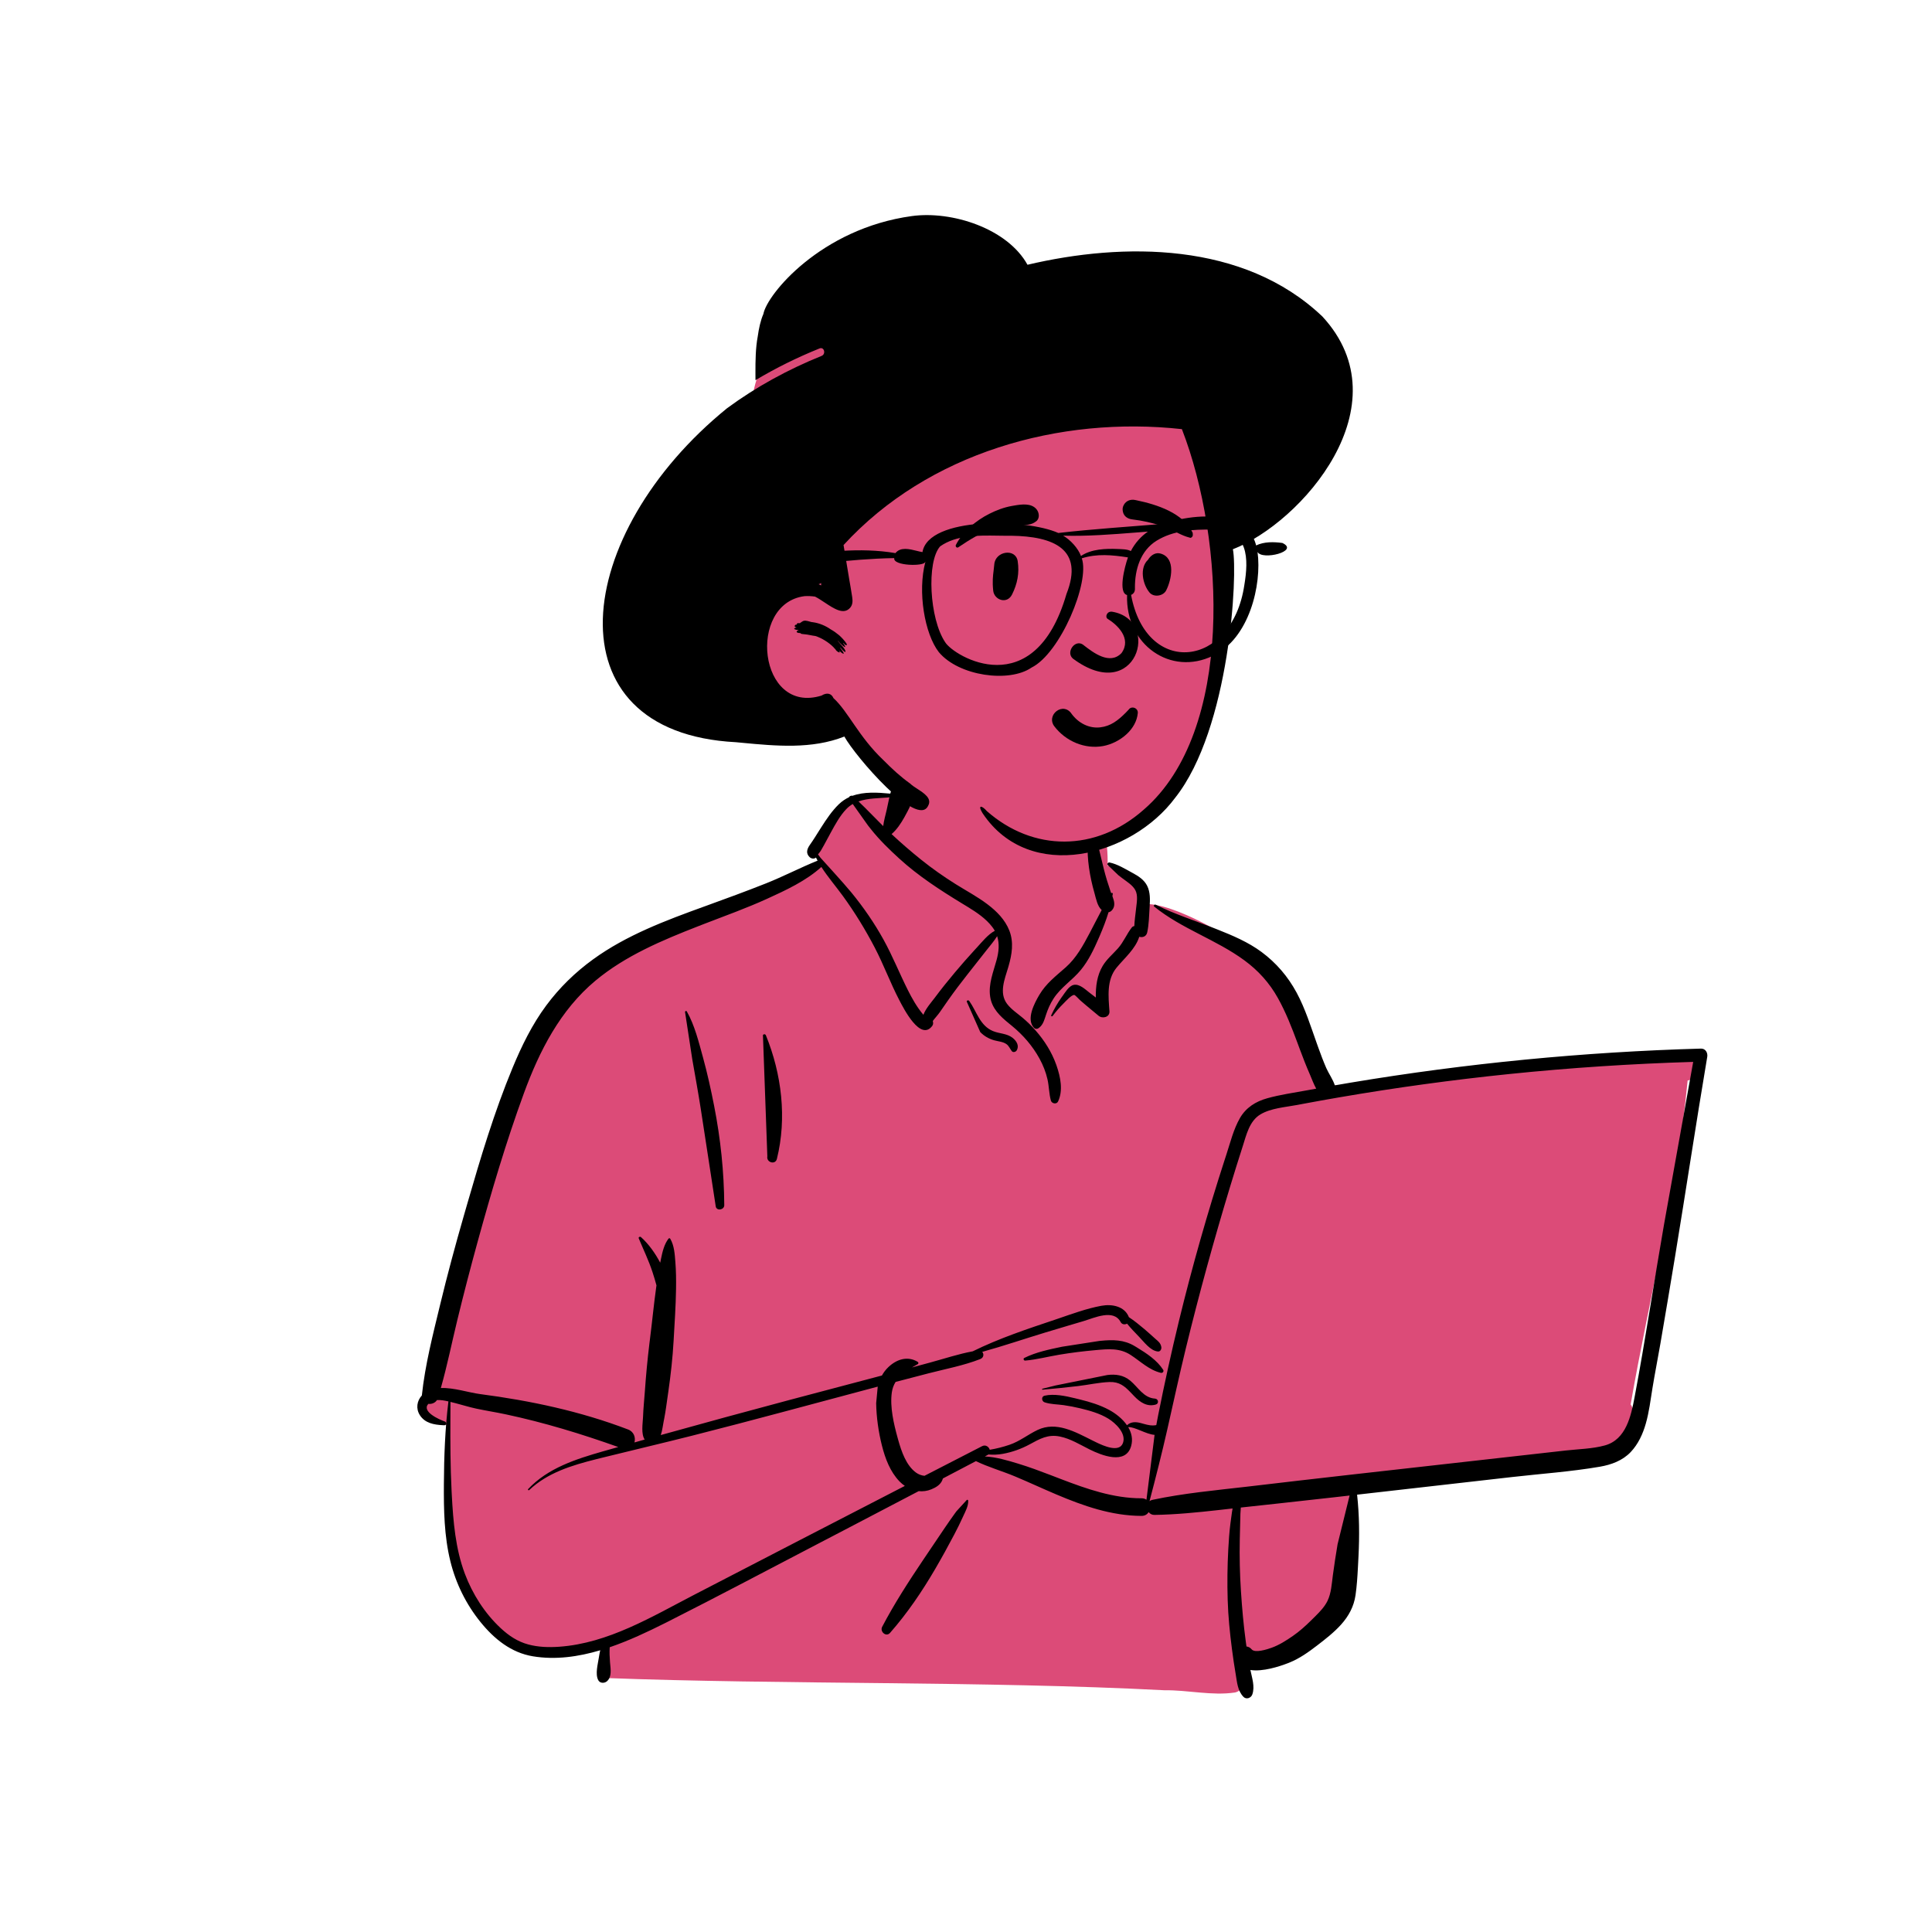 <?xml version="1.0" encoding="UTF-8" standalone="no"?>
<svg
   viewBox="-305 -150 1500 1500"
   style="width: 585px; height: 585px; justify-content: center; align-self: center; transform: scale(1, 1);"
   version="1.1"
   id="svg79"
   sodipodi:docname="peep1.svg"
   inkscape:version="1.1 (c68e22c387, 2021-05-23)"
   xmlns:inkscape="http://www.inkscape.org/namespaces/inkscape"
   xmlns:sodipodi="http://sodipodi.sourceforge.net/DTD/sodipodi-0.dtd"
   xmlns="http://www.w3.org/2000/svg"
   xmlns:svg="http://www.w3.org/2000/svg">
  <defs
     id="defs83" />
  <sodipodi:namedview
     id="namedview81"
     pagecolor="#DC4B78"
     bordercolor="#666666"
     borderopacity="1.0"
     inkscape:pageshadow="2"
     inkscape:pageopacity="0.0"
     inkscape:pagecheckerboard="0"
     showgrid="false"
     inkscape:zoom="1.2186667"
     inkscape:cx="749.58972"
     inkscape:cy="750"
     inkscape:window-width="3840"
     inkscape:window-height="2066"
     inkscape:window-x="-11"
     inkscape:window-y="-11"
     inkscape:window-maximized="1"
     inkscape:current-layer="g77" />
  <g
     transform="rotate(0 519.79 592.793)"
     id="g77">
    <g
       transform="translate(0 459)"
       id="g51">
      <path
         d="M971.081 233.472C956.802 234.874 942.523 236.274 928.243 237.676C859.855 242.901 791.494 253.813 723.63 260.362C721.94 257.612 718.633 258.065 716.625 259.976C709.853 259.383 702.263 254.207 696.129 259.591C695.93 259.563 695.731 259.53 695.529 259.511C684.607 238.548 677.058 216.189 669.73 193.8C665.054 180.035 658.761 166.71 647.133 157.468C627.289 143.693 581.822 115.76 558.52 116.934C558.134 112.762 556.189 108.462 552.995 105.684C560.034 93.685 531.892 85.856 529.907 87.247C531.179 47.159 512.322 12.345 470.742 4.362C433.492 -3.4 380.509 -4.704 360.475 34.225C358.273 33.977 335.762 33.86 333.584 34.104C330.197 29.815 293.008 70.457 308.25 84.606C171.978 144.888 94.493 137.695 56.775 307.164C51.676 323.084 51.304 340.505 45.92 356.07C26.764 400.801 11.226 448.432 7.359 497.104C-1.981 499.497 -3.055 515.964 7.763 518.346C11.896 519.257 15.351 520.501 18.364 522.86C16.009 562.746 25.655 653.86 31.733 653.579C44.127 693.022 99.409 704.154 138.546 690.293C131.799 702.986 138.546 710.967 138.546 717.749C279.373 723.077 433.353 720.008 574.141 727.315C592.15 727.059 611.092 731.738 628.855 729.045C639.688 726.448 639.706 709.415 628.718 707.309L676.731 696.881C675.658 696.476 696.522 682.598 712.291 656.665C726.969 627.655 716.979 592.637 723.63 561.081C775.574 556.833 828.377 555.017 879.753 546.22C886.758 567.179 917.082 542.113 926.721 532.03C926.709 532.014 926.697 531.999 926.685 531.983C931.349 530.707 935.09 526.335 935.215 521.159C938.486 516.485 939.173 509.897 936.036 505.38C950.414 422.412 972.335 337.7 980.258 253.952C983.058 253.332 985.696 252.104 987.932 250.212L987.751 250.031C991.54 245.807 992.277 238.516 985.96 234.927C980.865 232.029 976.611 232.928 971.081 233.472Z"
         transform="translate(25 -24)"
         fill="#DC4B78"
         stroke="none"
         id="path47" />
      <path
         d="m 369.072,6.184 c 4.243,-10.663 18.586,-6.518 16.987,4.684 -0.957,6.71 -4.632,13.797 -7.933,19.678 -2.688,4.787 -5.754,9.459 -9.911,13.047 7.4,6.904 15.081,13.556 22.957,19.872 8.594,6.891 17.631,13.243 26.972,19.081 8.191,5.12 16.752,9.656 24.473,15.498 7.179,5.431 13.719,11.963 17.047,20.49 3.545,9.08 2.004,18.458 -0.606,27.532 l -0.3,1.026 c -2.667,8.99 -7.284,19.827 -0.882,28.297 3.259,4.312 7.997,7.366 12.088,10.813 3.636,3.064 7.049,6.396 10.179,9.975 6.825,7.802 12.376,16.581 15.879,26.363 l 0.313,0.889 c 3.003,8.659 5.197,19.267 1.14,27.769 -1.164,2.437 -4.918,1.645 -5.57,-0.728 -1.474,-5.376 -1.397,-11.006 -2.633,-16.458 -1.286,-5.67 -3.426,-11.052 -6.221,-16.144 -5.408,-9.851 -12.732,-18.265 -21.385,-25.379 l -2.59,-2.106 c -6.75,-5.54 -12.952,-11.417 -14.322,-20.585 -1.466,-9.809 2.464,-19.153 4.991,-28.437 1.761,-6.47 2.336,-12.672 0.433,-18.519 -2.325,3.795 -5.497,7.397 -8.006,10.61 -4.997,6.401 -10.041,12.763 -15.072,19.137 -5.158,6.536 -10.189,13.175 -14.98,19.986 -2.143,3.047 -4.263,6.112 -6.376,9.18 -1.589,2.306 -3.805,4.61 -5.537,6.962 0.421,1.258 0.389,2.708 -0.374,3.738 -9.185,12.41 -22.252,-13.484 -25.66,-20.026 -6.94,-13.323 -12.105,-27.477 -19.068,-40.797 -7.215,-13.808 -15.431,-27.248 -24.588,-39.854 -5.539,-7.625 -11.747,-14.787 -16.814,-22.654 -11.937,10.824 -27.645,18.08 -42.073,24.66 -15.853,7.229 -32.322,13.134 -48.575,19.404 l -4.801,1.865 c -28.005,10.93 -56.694,22.937 -79.971,42.35 -27.353,22.813 -43.535,54.609 -55.582,87.535 -13.868,37.905 -25.341,76.833 -36.036,115.736 -5.473,19.905 -10.666,39.9 -15.548,59.959 -4.302,17.672 -7.868,35.52 -12.848,53.01 10.1,-0.357 21.619,3.553 30.242,4.682 39.299,5.144 78.069,13.344 115.172,27.541 4.583,1.754 5.909,6.331 4.911,10.041 2.643,-0.746 5.284,-1.502 7.927,-2.244 -2.896,-4.437 -1.514,-12.369 -1.286,-17.287 l 0.014,-0.338 c 0.234,-6.553 0.945,-13.113 1.406,-19.654 0.878,-12.469 2.02,-24.847 3.54,-37.244 l 0.388,-3.1 c 1.722,-13.488 2.995,-27.055 4.874,-40.52 l 0.222,-1.541 c -0.901,-3.445 -1.95,-6.848 -3.051,-10.236 -2.934,-9.025 -7.075,-17.52 -10.704,-26.261 -0.428,-1.029 1.038,-1.62 1.723,-1.003 6.146,5.529 11.028,12.543 14.95,19.879 0.068,-0.346 0.128,-0.693 0.199,-1.039 l 0.447,-2.203 c 1.104,-5.372 2.446,-11.024 5.742,-15.381 0.351,-0.463 1.045,-0.56 1.377,0 3.154,5.337 3.507,12.096 3.992,18.169 0.549,6.87 0.618,13.827 0.521,20.716 -0.189,13.463 -1.138,26.964 -1.894,40.405 -0.742,13.208 -2.198,26.249 -4.075,39.327 l -0.357,2.453 c -0.918,6.225 -1.669,12.528 -2.879,18.71 l -0.342,1.683 c -0.647,3.066 -1.045,7.389 -2.333,10.98 33.138,-9.243 66.327,-18.275 99.579,-27.148 24.033,-6.414 48.091,-12.732 72.139,-19.09 1.269,-2.287 2.849,-4.423 4.821,-6.332 6.497,-6.292 15.107,-9.099 23.004,-4.256 0.642,0.395 0.696,1.401 0,1.782 -1.513,0.827 -3.029,1.675 -4.518,2.559 l 14.44,-3.911 c 10.793,-2.925 21.715,-6.58 32.762,-8.619 20.347,-10.041 42.231,-17.309 63.665,-24.492 l 2.526,-0.854 c 10.974,-3.742 22.326,-7.931 33.665,-10.005 8.301,-1.518 18.045,0.314 21.383,8.818 4.226,2.785 8.202,6.058 12.039,9.277 2.774,2.326 5.433,4.799 8.137,7.207 l 0.498,0.438 c 2.211,1.918 3.962,3.202 4.505,6.255 0.28,1.577 -0.722,3.709 -2.667,3.5 -5.951,-0.637 -10.79,-7.535 -14.826,-11.654 -3.118,-3.184 -6.261,-6.476 -9.107,-9.975 -1.659,0.903 -3.933,0.741 -4.989,-1.259 -5.476,-10.369 -20.477,-3.184 -28.777,-0.725 l -11.89,3.519 c -5.945,1.762 -11.887,3.533 -17.819,5.335 -16.304,4.951 -32.528,10.492 -48.98,15.039 1.472,1.618 1.269,4.496 -1.527,5.591 -12.878,5.053 -27.006,7.666 -40.385,11.133 -8.447,2.191 -16.889,4.395 -25.328,6.612 -1.447,2.344 -2.488,4.996 -2.926,8.083 -1.611,11.351 1.495,24.447 4.521,35.425 l 0.456,1.638 c 2.487,8.826 6.146,19.646 13.761,25.219 1.859,1.359 4.226,2.305 6.612,2.519 14.907,-7.673 29.813,-15.345 44.728,-23.003 2.763,-1.419 5.316,0.502 5.936,2.786 5.259,-0.863 10.506,-2.223 15.285,-3.845 8.03,-2.727 14.3,-7.928 21.828,-11.525 14.566,-6.958 29.441,1.589 42.482,8.087 l 3.006,1.477 c 5.848,2.838 18.016,8.289 20.822,0.528 2.714,-7.508 -5.867,-15.532 -11.409,-18.911 -6.606,-4.029 -14.298,-6.185 -21.764,-7.981 -4.263,-1.026 -8.578,-1.863 -12.919,-2.474 -4.924,-0.693 -10.01,-0.589 -14.751,-2.186 -2.356,-0.792 -2.718,-4.534 0,-5.152 7.298,-1.661 16.008,0.151 23.624,2.002 l 3.981,0.981 c 7.673,1.883 15.42,4.246 22.409,8.002 5.082,2.732 10.446,6.882 13.95,11.962 3.043,-2.827 6.83,-2.731 10.775,-1.683 l 2.141,0.596 c 3.536,0.979 6.402,1.654 9.843,0.975 0.46,-2.503 0.926,-5.007 1.425,-7.511 4.903,-24.614 10.28,-49.134 16.213,-73.523 10.234,-42.068 22.076,-83.674 35.426,-124.853 l 1.34,-4.117 c 3.079,-9.419 5.557,-19.681 10.521,-28.334 4.695,-8.182 12.217,-12.895 21.154,-15.391 10.142,-2.832 20.799,-4.314 31.145,-6.227 2.308,-0.426 4.622,-0.831 6.932,-1.25 -1.952,-3.525 -3.409,-7.526 -4.722,-10.596 l -0.23,-0.532 c -2.82,-6.429 -5.353,-12.973 -7.799,-19.553 l -1.829,-4.946 c -4.417,-11.911 -8.976,-23.626 -15.185,-34.766 -6.536,-11.724 -15.207,-21.309 -26.016,-29.242 -22.038,-16.176 -48.601,-24.427 -69.976,-41.714 -0.876,-0.708 0.247,-1.919 1.136,-1.471 14.433,7.252 30.014,12.183 45.026,18.087 l 2.961,1.168 c 11.866,4.704 23.916,9.825 34.186,17.44 11.45,8.492 20.468,19.038 27.246,31.579 6.68,12.362 10.953,26.199 15.666,39.403 l 1.26,3.518 c 1.901,5.276 3.865,10.536 6.115,15.67 1.786,4.076 5.119,8.729 6.634,13.385 4.145,-0.719 8.289,-1.44 12.438,-2.133 89.867,-15.004 180.738,-23.82 271.811,-26.399 3.566,-0.101 5.406,3.299 4.876,6.407 -8.735,51.681 -16.502,103.539 -25.024,155.259 -3.72,22.573 -7.514,45.129 -11.397,67.674 -1.967,11.422 -4.241,22.8 -6.104,34.239 -1.504,9.238 -2.596,18.548 -5.178,27.572 -2.316,8.091 -5.87,15.893 -11.707,22.066 -6.292,6.654 -15.074,9.875 -23.914,11.397 -22.441,3.862 -45.459,5.439 -68.082,8.012 l -120.447,13.703 c 1.76,15.999 1.892,31.748 1.084,47.933 l -0.46,8.836 c -0.377,7.106 -0.826,14.224 -1.847,21.257 -1.28,8.823 -5.316,16.294 -11.261,22.884 -5.459,6.052 -12.091,11.216 -18.542,16.164 -6.696,5.138 -13.615,10.097 -21.488,13.274 l -1.022,0.406 c -6.907,2.696 -19.864,6.872 -29.304,5.346 1.234,6.183 3.622,12.831 1.505,18.949 -0.982,2.841 -4.697,4.258 -6.973,1.841 -4.509,-4.791 -4.861,-11.119 -5.929,-17.369 -1.111,-6.504 -2.069,-13.031 -2.92,-19.574 -1.646,-12.651 -2.927,-25.418 -3.318,-38.176 -0.402,-13.102 -0.247,-26.222 0.459,-39.31 0.363,-6.721 0.813,-13.438 1.666,-20.116 0.364,-2.848 0.736,-5.698 1.161,-8.539 0.155,-1.036 0.327,-2.067 0.512,-3.096 l -10.811,1.22 c -16.577,1.85 -33.161,3.521 -49.855,3.781 -1.977,0.03 -3.498,-0.87 -4.492,-2.181 -1.059,1.725 -2.903,2.959 -5.544,2.949 -23.313,-0.087 -45.023,-7.71 -66.227,-16.694 -10.688,-4.53 -21.21,-9.434 -31.914,-13.925 -9.991,-4.192 -20.672,-7.183 -30.422,-11.905 l -25.62,13.438 c -0.188,0.661 -0.429,1.286 -0.685,1.809 -1.668,3.405 -4.957,5.252 -8.316,6.643 -3.224,1.338 -6.563,1.754 -9.816,1.416 -19.43,10.182 -38.865,20.354 -58.313,30.503 l -19.452,10.14 c -38.756,20.179 -77.359,40.689 -116.359,60.394 l -2.871,1.445 c -13.471,6.755 -27.936,13.602 -42.885,18.711 -0.266,3.784 -0.098,7.464 0.219,11.469 l 0.076,0.872 c 0.446,4.733 1.402,10.664 -2.395,14.033 -1.975,1.752 -5.503,1.759 -6.846,-0.883 -2.437,-4.791 -0.249,-12.344 0.523,-17.549 0.274,-1.851 0.608,-3.754 1.102,-5.6 -17.138,5.102 -34.795,7.576 -52.235,4.711 -16.98,-2.787 -30.131,-13.484 -40.733,-26.568 -11.189,-13.807 -19.14,-29.898 -23.406,-47.147 -4.855,-19.628 -5.172,-39.898 -5.058,-60.003 0.121,-21.409 0.913,-42.924 3.517,-64.189 -2.853,-0.671 -6.017,-1.251 -8.9,-1.051 -1.428,2.285 -4.198,3.247 -6.701,2.95 -5.443,6.003 8.363,12.138 12.775,13.674 1.532,0.534 1.368,3.022 -0.399,2.947 l -1.113,-0.053 c -6.817,-0.363 -13.861,-1.527 -17.869,-7.862 -3.212,-5.078 -2.247,-11.094 1.582,-15.235 2.529,-23.912 8.575,-47.197 14.202,-70.523 5.522,-22.895 11.663,-45.643 18.172,-68.276 l 2.918,-10.13 c 10.248,-35.489 20.96,-71.264 35.097,-105.342 7.059,-17.016 15.191,-33.719 26.214,-48.556 10.275,-13.831 22.406,-25.666 36.35,-35.774 25.995,-18.846 56.497,-30.233 86.467,-41.081 l 1.342,-0.485 c 15.531,-5.618 31.024,-11.303 46.378,-17.39 13.579,-5.383 26.588,-12.208 40.103,-17.672 -0.439,-0.797 -0.863,-1.603 -1.271,-2.418 l -0.25,0.21 c -0.043,0.034 -0.087,0.067 -0.132,0.098 -1.359,0.942 -3.36,0.479 -4.48,-0.578 -3.163,-2.984 -2.092,-6.296 0.019,-9.391 l 0.275,-0.394 c 2.582,-3.617 4.885,-7.441 7.268,-11.189 l 1.492,-2.344 c 4,-6.262 8.203,-12.565 13.537,-17.74 2.47,-2.398 5.174,-4.192 8.039,-5.529 -0.245,-0.518 1.903,-1.577 2.512,-1.044 9.077,-3.322 19.52,-2.626 29.416,-1.71 m 356.624,544.951 -12.62,1.435 c -13.884,1.58 -27.774,3.107 -41.665,4.62 l -30.172,3.279 c -0.077,1.72 -0.286,3.402 -0.324,4.701 -0.197,6.697 -0.344,13.397 -0.483,20.096 -0.279,13.428 0.027,26.869 0.911,40.271 0.857,12.986 1.985,25.974 3.739,38.873 l 0.359,2.578 0.208,1.356 c 1.431,0.138 2.837,0.818 4.006,2.215 2.552,3.047 11.793,0.085 15.402,-1.199 5.935,-2.112 11.524,-5.68 16.681,-9.258 5.036,-3.494 9.571,-7.567 13.929,-11.859 l 3.565,-3.526 c 3.547,-3.525 7.098,-7.28 9.271,-11.713 2.947,-6.012 3.328,-13.392 4.192,-19.94 1.064,-8.054 2.331,-16.107 3.67,-24.121 m -357.024,-122.35 -1.309,0.344 c -47.551,12.635 -95.031,25.643 -142.728,37.72 -23.604,5.978 -47.32,11.521 -70.953,17.384 l -3.826,0.957 c -18.644,4.712 -37.512,10.383 -51.789,23.906 -0.527,0.498 -1.292,-0.267 -0.796,-0.796 15.387,-16.38 37.271,-23.314 58.283,-29.325 3.884,-1.111 7.773,-2.196 11.658,-3.301 -28.576,-10.187 -57.603,-19.05 -87.3,-25.371 -7.647,-1.628 -15.383,-2.823 -23.024,-4.457 -5.329,-1.14 -10.533,-2.788 -15.806,-4.156 l -4.147,-1.043 -0.055,13.108 c -0.069,18.565 -0.036,37.115 0.911,55.677 l 0.179,3.439 c 1.105,20.657 2.83,41.743 10.161,61.221 5.957,15.828 15.452,30.739 27.869,42.268 6.283,5.833 13.038,10.374 21.388,12.616 7.753,2.081 15.876,2.325 23.846,1.77 38.229,-2.667 72.259,-23.434 105.467,-40.628 54.317,-28.123 108.64,-56.232 163.012,-84.247 -1.47,-1.005 -2.854,-2.163 -4.113,-3.464 -7.291,-7.53 -11.137,-17.838 -13.663,-27.821 -2.689,-10.626 -4.297,-22.015 -4.484,-32.985 m 70.402,75.126 c 0.48,-0.258 1.036,0.065 1.058,0.607 0.168,4.153 -2.127,8.249 -3.842,11.99 l -0.181,0.399 c -2.083,4.634 -4.364,9.206 -6.723,13.706 -4.715,8.991 -9.615,17.886 -14.729,26.655 -10.284,17.641 -21.712,34.539 -35.22,49.899 -3.051,3.47 -8.069,-0.979 -6.111,-4.715 9.44,-18.01 20.445,-35.015 31.773,-51.872 5.671,-8.44 11.338,-16.888 17.065,-25.29 2.389,-3.506 4.809,-6.999 7.294,-10.439 l 1.499,-2.058 M 990.592,220.45 c -47.717,1.441 -95.378,4.553 -142.868,9.43 -44.166,4.535 -88.17,10.572 -131.926,18.098 -9.139,1.572 -18.267,3.208 -27.384,4.909 l -5.468,1.028 c -9.118,1.728 -20.257,2.441 -28.375,7.312 -8.559,5.135 -10.872,15.867 -13.72,24.717 -3.348,10.408 -6.611,20.846 -9.786,31.309 -12.608,41.543 -24.125,83.446 -34.399,125.626 -5.1,20.937 -9.625,41.991 -14.393,63.004 -4.236,18.67 -8.91,37.129 -13.793,55.612 0.602,-0.468 1.34,-0.824 2.231,-1.014 24.248,-5.159 48.999,-7.401 73.61,-10.251 l 2.381,-0.278 c 25.459,-2.994 50.918,-5.966 76.392,-8.83 l 168.659,-18.967 c 9.947,-1.118 20.603,-1.27 30.283,-3.939 16.458,-4.54 20.315,-22.94 23.076,-37.593 l 0.084,-0.443 c 8.325,-44.273 14.952,-88.931 22.716,-133.316 M 572.405,510.029 c -6.548,-0.432 -15.51,-6.429 -20.478,-5.999 2.608,4.376 3.785,9.367 2.282,14.697 -4.183,14.832 -23.1,7.158 -32.212,2.627 -7.471,-3.717 -14.685,-8.265 -22.956,-10.006 -9.37,-1.97 -15.718,1.756 -23.634,6.051 -6.502,3.527 -13.583,6.06 -20.865,7.371 -3.872,0.698 -7.55,0.772 -11.221,0.5 -0.221,0.18 -0.47,0.347 -0.754,0.496 l -1.942,1.019 c 8.781,0.402 17.725,3.112 25.897,5.593 8.468,2.57 16.781,5.668 25.05,8.836 l 8.134,3.127 c 20.066,7.683 40.836,14.98 62.552,14.916 1.561,-0.004 2.84,0.428 3.847,1.133 m -30.336,-96.835 c 6.469,-0.791 12.44,0.057 17.609,4.268 6.234,5.078 10.422,13.5 19.384,14.053 2.613,0.161 3.22,3.835 0.623,4.603 -6.671,1.975 -12.072,-1.634 -16.617,-6.32 l -3.056,-3.193 c -4.491,-4.65 -8.634,-8.246 -16.255,-7.968 -8.162,0.298 -16.338,2.184 -24.447,3.143 -9.186,1.086 -18.37,2.012 -27.585,2.811 -0.428,0.037 -0.501,-0.637 -0.1,-0.736 l 10.321,-2.569 m 33.879,-34.538 1.067,-0.107 c 9.393,-0.912 17.984,-0.947 26.374,4.106 l 1.609,0.973 c 7.564,4.597 15.797,10.013 20.527,17.457 0.774,1.219 -0.505,2.652 -1.8,2.342 -9.091,-2.182 -15.737,-8.852 -23.382,-13.844 -8.58,-5.602 -17.443,-4.678 -27.226,-3.808 -9.472,0.843 -18.939,2.001 -28.318,3.58 -8.813,1.482 -17.654,3.822 -26.556,4.568 l 0.002,-0.018 c -1.017,-0.002 -1.597,-1.529 -0.56,-2.047 9.034,-4.511 19.497,-6.646 29.324,-8.707 M 207.862,181.676 c -0.012,-0.743 1.033,-1.021 1.398,-0.378 6.112,10.753 9.308,23.934 12.564,35.781 3.409,12.41 6.162,24.946 8.636,37.574 5.008,25.571 7.677,50.995 7.859,77.057 0.024,3.721 -6.038,4.711 -6.631,0.898 -3.937,-25.351 -7.709,-50.728 -11.676,-76.072 -1.996,-12.747 -4.319,-25.445 -6.541,-38.154 m 54.9,-17.977 c -0.45,-1.483 1.707,-1.979 2.259,-0.623 12.266,30.109 16.421,64.231 8.546,95.996 -1.206,4.859 -8.322,2.754 -7.413,-2.044 M 426.588,173.651 c -0.062,-1.11 1.379,-1.285 1.922,-0.521 5.812,8.189 8.223,19.156 18.42,23.388 5.091,2.113 10.82,1.745 15.318,5.314 3.007,2.387 5.313,6.155 3.056,9.77 -0.728,1.168 -2.766,1.753 -3.754,0.484 -1.442,-1.849 -2.205,-4.063 -4.164,-5.449 -2.763,-1.955 -6.489,-2.076 -9.657,-2.995 -4.098,-1.188 -7.71,-3.267 -10.668,-6.356 M 523.686,37.067 c 0.599,-0.305 1.174,-0.11 1.557,0.408 0.547,0.738 0.48,1.456 -0.19,1.962 0.895,1.829 1.952,6.411 2.103,7.078 0.612,2.704 1.263,5.392 1.944,8.078 1.374,5.417 2.578,10.876 3.953,16.295 1.458,5.744 3.195,11.427 5.128,17.028 0.125,0.363 0.262,0.733 0.406,1.109 l 0.22,0.567 0.054,-0.086 c 0.393,-0.621 1.211,-0.187 1.114,0.469 -0.09,0.598 -0.211,1.193 -0.313,1.791 l 0.203,0.536 c 1.264,3.403 2.13,6.987 -0.19,9.99 -0.868,1.123 -1.823,1.788 -3.013,1.986 -1.908,6.29 -4.302,12.463 -6.865,18.391 l -0.751,1.732 c -3.77,8.65 -7.791,17.186 -13.794,24.55 -6.554,8.04 -15.569,13.53 -21.278,22.34 -2.656,4.098 -4.504,8.407 -6.004,13.035 l -0.564,1.757 c -1.065,3.274 -2.293,6.446 -5.364,8.366 -0.98,0.612 -2.448,0.417 -3.238,-0.418 -6.297,-6.661 0.295,-19.099 4.092,-25.548 5.278,-8.968 12.917,-14.705 20.566,-21.471 8.245,-7.293 13.504,-17.049 18.591,-26.66 3.116,-5.888 6.124,-11.903 9.291,-17.817 -3.309,-2.924 -4.368,-8.733 -5.489,-12.771 l -0.102,-0.362 c -1.853,-6.466 -3.325,-13.1 -4.255,-19.763 -0.895,-6.407 -1.268,-12.721 -1.032,-19.163 l 0.069,-1.641 m 15.453,18.724 c -0.731,-1.002 0.479,-2.137 1.482,-1.928 6.099,1.261 12.061,4.952 17.534,7.937 l 0.584,0.317 c 4.369,2.356 8.765,5.242 11.059,9.819 2.495,4.975 2.29,10.704 1.95,16.11 l -0.033,0.506 c -0.417,6.483 -0.484,13.219 -1.856,19.585 -0.702,3.258 -3.653,4.176 -6.176,3.406 -3.002,9.479 -11.435,16.463 -17.595,23.943 -7.854,9.536 -6.376,22.411 -5.555,33.896 0.332,4.65 -5.452,5.972 -8.431,3.491 l -6.865,-5.702 c -1.143,-0.952 -2.285,-1.905 -3.424,-2.863 -0.975,-0.82 -1.941,-1.647 -2.9,-2.485 l -1.432,-1.264 c -0.635,-0.568 -3.436,-3.697 -4.255,-3.827 -1.983,-0.315 -6.696,4.913 -8.309,6.553 l -0.205,0.204 c -3.036,2.977 -5.779,6.18 -8.334,9.577 -0.47,0.624 -1.389,0.106 -1.053,-0.615 2.29,-4.904 4.952,-9.593 8.113,-13.981 l 0.638,-0.874 c 2.103,-2.834 4.926,-7.838 8.638,-8.675 4.533,-1.021 9.059,3.524 12.357,6.047 l 0.208,0.158 c 1.569,1.177 3.12,2.375 4.668,3.581 -0.162,-8.551 0.918,-17.191 5.333,-24.56 3.113,-5.197 7.777,-9.046 11.768,-13.512 4.443,-4.973 6.763,-11.085 10.785,-16.264 0.518,-0.666 1.232,-1.025 2.005,-1.139 0.155,-4.163 0.768,-8.368 1.242,-12.487 l 0.137,-1.233 c 0.479,-4.475 1.611,-9.941 -0.58,-14.132 -2.069,-3.958 -6.818,-6.753 -10.334,-9.438 L 544.28,75.483 M 338.074,20.241 c -1.836,1.062 -3.552,2.383 -5.109,4.034 -4.901,5.199 -8.405,11.669 -11.815,17.893 -1.836,3.352 -3.606,6.741 -5.457,10.085 -0.805,1.455 -1.633,2.894 -2.47,4.331 -0.387,0.662 -1.537,1.978 -2.107,2.789 0.633,0.887 1.288,1.761 1.956,2.626 0.255,0.33 17.836,19.481 23.964,26.976 9.384,11.481 17.772,23.608 24.943,36.588 7.022,12.711 12.368,26.169 18.873,39.126 3.256,6.487 6.892,12.928 11.527,18.542 0.179,0.219 0.368,0.426 0.551,0.642 1.769,-4.779 6.302,-9.896 8.528,-12.834 l 0.208,-0.277 c 5.049,-6.806 10.381,-13.407 15.829,-19.896 4.976,-5.925 10.078,-11.723 15.304,-17.424 l 1.966,-2.134 c 3.641,-3.933 8.266,-9.818 13.596,-12.628 -0.571,-1.018 -1.232,-2.025 -1.992,-3.019 -4.994,-6.526 -12.054,-11.262 -19.019,-15.535 l -4.518,-2.748 C 405.804,87.001 389.042,76.144 374.259,62.661 366.438,55.527 358.725,48.054 352.151,39.733 l -2.325,-2.942 m 16.66,-21.687 c -7.974,0.669 -16.585,0.51 -23.954,3.108 6.551,6.193 12.778,12.88 19.175,19.177 0.569,-4.259 1.733,-8.466 2.719,-12.619"
         transform="translate(19,-5.001)"
         fill="#000000"
         stroke="none"
         id="path49"
         sodipodi:nodetypes="ccccccccccsccccccccccsscccccccccscccccccccccccccccccccccccccccccccccccccccccccccccccccccccccccccccccccccccccccsccccccccccccccccccccccccccccccccccsccsccscccccccccccccccccssccccccscccccccccccccccccccccccccccccccccccsccccccccccccccccccccccccccsccscccccccccsccccccccsccccccccccccccccccccccscccccscccccccccccccccccccsccccccccscccscscccccccccccccccccccccccccccccscccscccccsccsccccccscccsccccccsccccccccccccccscccccsccccccccccccccccccccccccccccsccccccccccccccccccccc" />
    </g>
    <g
       transform="translate(225 0)"
       id="g75">
      <g
         id="g59">
        <g
           id="g57">
          <path
             d="M372.581 193.192C372.183 170.79 371.743 147.94 368.413 125.756C365.157 104.068 356.2 84.464 340.808 68.715C308.115 35.262 260.725 27.091 216.613 19.603L141.194 6.8C118.185 2.895 93.638 -3.347 70.391 2.191C58.936 4.92 49.208 11.26 40.317 18.761C31.747 25.991 22.533 33.755 16.726 43.482C10.909 53.223 8.908 64.61 7.017 75.627C4.884 88.048 3.227 100.566 2.05 113.114C-0.309 138.254 -0.631 163.583 1.08 188.775C1.909 200.994 3.228 213.178 4.912 225.308C5.747 231.323 6.691 237.323 7.757 243.302C8.071 245.065 8.31 247.017 8.632 248.989C6.253 255.755 4.901 262.762 5.01 269.739C5.331 290.291 22.678 303.23 40.166 310.177C50.306 314.205 60.907 316.942 70.87 321.442C81.351 326.175 88.485 333.848 95.651 342.601C109.318 359.295 124.741 374.299 142.352 386.817C179.69 413.358 226.982 425.911 272.286 416.383C283.156 414.097 294.122 410.547 303.893 405.198C314.209 399.551 321.966 391.368 328.48 381.693C340.575 363.732 349.249 343.507 355.811 322.926C362.504 301.932 367.255 280.9 369.846 259.009C372.428 237.189 372.972 215.147 372.581 193.192L372.581 193.192Z"
             transform="translate(45.999 89)"
             fill="#DC4B78"
             stroke="none"
             id="path53" />
          <path
             d="M329.741 38.558C314.198 10.424 271.121 -3.529 239.911 0.764C169.075 10.512 127.36 61.804 124.697 76.747C122.543 81.621 121.144 88.1 120.312 94.166C118.648 102.92 118.498 112.895 118.521 122.477L118.545 128.165C134.471 118.65 151.178 110.429 168.316 103.522C171.902 102.077 173.447 107.883 169.911 109.308C144.01 119.745 119.093 133.308 96.509 149.934C-23.467 247.345 -43.007 401.635 103.363 409.245C104.918 409.39 106.479 409.538 108.045 409.687C134.425 412.187 162.279 414.828 187.551 404.848C196.096 420.347 244.427 476.392 252.623 458.55C255.734 452.922 249.568 448.927 244.164 445.425C242.04 444.049 240.033 442.748 238.754 441.455C231.04 435.916 224.799 430.139 217.941 423.234C198.504 404.826 190.79 385.714 179.091 374.998C177.491 371.27 173.948 370.486 169.824 373.055C120.742 388.24 111.943 301.61 156.601 295.858C159.297 295.668 162.046 295.817 164.79 296.203C167.19 297.411 169.722 299.092 172.275 300.785C179.611 305.652 187.113 310.628 192.085 304.819C194.115 302.447 194.068 299.533 193.648 296.603C192.992 292.03 192.132 287.477 191.375 282.92L186.932 256.172C252.637 184.563 354.491 155.73 449.621 166.178C483.029 252.209 490.268 400.919 420.06 461.569C382.599 494.751 333.986 494.214 298.232 462.772C294.217 458.1 290.848 457.898 294.759 464.18L295.044 464.628C331.557 519.017 410.464 498.002 444.348 452.466C487.043 398.723 493.077 278.238 489.207 259.431C542.36 238.895 622.52 147.81 558.701 78.728C497.54 20.491 403.947 21.064 329.741 38.558ZM168.958 286.014L169.528 285.681L169.522 286.284C169.522 286.686 169.53 287.089 169.54 287.492C168.883 287.162 168.219 286.853 167.547 286.567C168.023 286.462 168.497 286.283 168.958 286.014ZM154.648 315.747C156.175 314.296 158.597 314.995 160.628 315.58C161.602 315.862 162.487 316.117 163.139 316.096C168.284 316.8 173.172 318.973 176.984 321.655C179.501 323.065 181.265 324.389 182.739 325.607L182.765 325.6C182.758 325.603 182.749 325.608 182.742 325.61L182.881 325.704C185.027 327.229 192.884 335.818 187.92 333.508C187.55 333.027 187.171 332.565 186.789 332.112C186.748 332.174 186.691 332.235 186.623 332.294L186.902 332.708C191.121 339.054 183.837 332.368 182.716 330.592C182.663 330.635 182.603 330.664 182.544 330.695L184.003 332.471C184.207 332.723 184.368 332.925 184.501 333.095L184.809 333.392C189.687 338.187 189.839 342.502 184.172 335.413C184.395 335.747 184.574 336.101 184.599 336.415L184.935 336.843C189.384 342.577 185.765 340.541 183.554 338.092L183.369 337.881L183.407 337.938C185.464 341.107 181.383 338.884 180.661 337.189L180.631 337.112C179.845 336.471 179.361 335.751 179.196 335.569L179.165 335.539C175.339 331.619 169.793 328.302 165.082 326.795C164.399 326.665 163.708 326.561 163.01 326.487C160.177 325.855 157.313 325.422 154.419 325.188C154.065 325.146 153.706 324.886 153.438 324.55C149.062 324.402 150.413 322.609 152.228 322.275L152.26 322.27L151.9 322.24C149.091 321.966 147.173 320.958 150.013 320.339L150.373 320.268C150.329 320.199 150.29 320.13 150.252 320.061C147.82 319.794 149.407 317.43 150.757 318.002C150.353 316.681 151.549 316.769 152.39 316.83C152.732 316.855 153.015 316.876 153.109 316.796C153.356 316.522 153.663 316.28 153.84 316.267C154.345 315.91 154.366 315.805 154.426 315.77C154.46 315.751 154.505 315.753 154.648 315.747ZM182.765 325.6C182.77 325.598 182.775 325.596 182.779 325.596L182.765 325.6Z"
             transform="translate(-62.001 17)"
             fill="#000000"
             fill-rule="evenodd"
             stroke="none"
             id="path55" />
        </g>
      </g>
      <g
         transform="translate(159 186)"
         id="g65">
        <g
           id="g63">
          <path
             d="M140.63 0.473L139.193 0.179C137.503 -0.159 135.804 -0.016 134.311 0.591C132.847 1.187 131.572 2.224 130.68 3.721C129.495 5.714 129.337 7.386 129.887 9.595C130.311 11.302 131.242 12.586 132.46 13.514C133.744 14.491 135.37 15.061 137.06 15.259C144.854 16.175 152.53 17.89 159.992 20.323C163.488 21.464 166.788 23.01 170.058 24.613L172.877 26.002C175.477 27.273 178.163 28.499 181.557 29.389C181.824 29.458 182.087 29.524 182.349 29.587C183.29 29.291 183.45 28.933 183.649 28.673L183.73 28.572C183.972 28.268 184.271 27.802 183.988 25.631C176.583 10.271 156.267 3.742 140.63 0.473ZM43.588 4.83L45.465 4.502C51.273 3.497 58.494 2.532 62.603 7.201C64.782 9.677 65.532 14.279 62.603 16.649C58.767 19.754 54.63 19.651 50.218 19.542C48.704 19.504 47.158 19.466 45.581 19.556C40.493 19.848 35.603 20.69 30.702 22.091C19.95 25.164 11.189 30.774 2.006 36.934C0.801 37.742 -0.429 36.201 0.146 35.074C5.447 24.691 15.72 16.162 26.01 10.963C31.502 8.188 37.512 5.886 43.588 4.83ZM29.963 50.146C30.798 39.79 46.57 37.438 48.139 47.686C49.544 56.866 47.89 65.299 43.755 73.564C39.804 81.46 29.874 77.776 29.123 70.586C28.381 63.484 28.907 59.248 29.443 54.933C29.634 53.392 29.827 51.841 29.963 50.146ZM159.205 41.826C155.401 40.715 152.226 42.681 150.027 45.561C149.773 45.893 149.566 46.222 149.38 46.548C142.515 52.856 145.101 65.645 150.501 72.049C153.814 75.976 161.145 74.845 163.413 70.385C167.587 62.172 171.09 45.299 159.205 41.826ZM128.748 119.039C136.872 107.66 125.366 96.957 117.814 92.367C115.836 90.947 117.406 86.243 121.634 86.97C160.031 93.567 140.136 159.708 91.112 123.413C85.275 118.704 92.343 108.334 98.634 112.366C98.953 112.611 99.288 112.869 99.636 113.139C106.704 118.603 119.636 128.601 128.748 119.039ZM93.587 188.926C86.864 186.184 80.866 181.61 76.481 175.766C74.957 173.735 74.561 171.589 74.881 169.627C75.241 167.421 76.546 165.422 78.326 164.08C80.112 162.735 82.345 162.072 84.504 162.41C86.381 162.704 88.248 163.731 89.727 165.862L90.035 166.288C92.642 169.815 96.04 172.708 99.91 174.574C103.641 176.372 107.814 177.211 112.132 176.723C120.356 175.794 126.024 171.346 132.049 165.306C132.796 164.544 133.543 163.757 134.294 162.958C134.768 162.234 135.426 161.768 136.157 161.524C136.968 161.253 137.886 161.268 138.726 161.562C139.537 161.845 140.262 162.381 140.747 163.094C141.209 163.772 141.471 164.61 141.386 165.574C140.835 171.833 137.562 177.419 132.914 181.805C127.752 186.677 120.909 190.047 114.466 191.229C107.368 192.531 100.136 191.598 93.587 188.926Z"
             transform="translate(53 52)"
             fill="#000000"
             fill-rule="evenodd"
             stroke="none"
             id="path61" />
        </g>
      </g>
      <g
         transform="translate(123 338)"
         id="g67" />
      <g
         transform="translate(47 241)"
         id="g73">
        <g
           id="g71">
          <path
             d="M400.241 22.472C406.555 19.482 413.812 19.661 420.603 20.549C434.349 26.927 404.861 34.315 401.349 27.529C404.801 52.972 394.935 94.89 366.724 108.133C334.13 124.07 298.773 99.829 300.056 60.979C293.067 59.282 297.925 39.714 300.739 31.765C288.447 29.853 276.738 28.726 264.894 32.48C271.42 50.886 248.187 106.288 225.854 117.325C208.541 129.283 169.496 123.951 153.944 105.365C142.844 91.171 137.3 58.229 143.442 35.339C143.388 35.315 143.332 35.297 143.279 35.27C142.912 38.87 118.056 38.469 119.298 32.304C83.595 32.945 49.027 38.421 13.686 42.281C9.418 42.678 9.209 45.704 9.004 48.661C8.83 51.193 8.658 53.675 5.944 54.412C-4.522 54.662 0.227 36.364 9.447 34.666C18.251 33.746 27.116 32.551 36.011 31.351C64.122 27.561 92.527 23.732 120.232 28.429C124.112 23.499 131.1 25.252 136.795 26.681C138.398 27.083 139.898 27.459 141.198 27.654C145.902 -0.109 221.595 1.542 246.677 12.806C273.452 9.725 301.309 7.962 327.861 5.726C344.673 0.334 364.25 -2.448 381.745 2.81C384.166 2.676 384.439 3.062 384.978 3.823C385.074 3.957 385.177 4.104 385.303 4.261C392.194 7.301 398.297 14.209 400.241 22.472ZM391.09 53.283C381.556 117.772 315.002 124.904 303.177 60.882C305.075 60.051 306.44 58.415 306.155 55.239C306.088 41.287 310.419 26.541 323.005 18.782C336.011 10.776 351.232 9.982 366.283 10.184C395.005 9.5 394.401 33.507 391.09 53.283ZM264.265 30.666C272.34 25.174 283.744 24.856 292.758 25.236C295.861 25.418 300.059 25.272 302.99 26.835C306.149 20.65 311.009 15.3 316.233 11.739C313.192 11.969 310.141 12.209 307.085 12.45C288.207 13.934 269.092 15.437 250.449 14.892C256.277 18.305 262.045 24.688 264.265 30.666ZM253.026 60.12C228.031 146.156 165.64 108.656 158.838 97.63C146.569 79.384 144.261 35.03 154.948 23.171C167.469 14.393 184.251 14.649 199.84 14.887C203.297 14.94 206.695 14.992 209.975 14.944C243.176 15.392 266.756 25.324 253.026 60.12Z"
             transform="translate(-2 10)"
             fill="#000000"
             fill-rule="evenodd"
             stroke="none"
             id="path69" />
        </g>
      </g>
    </g>
  </g>
</svg>
